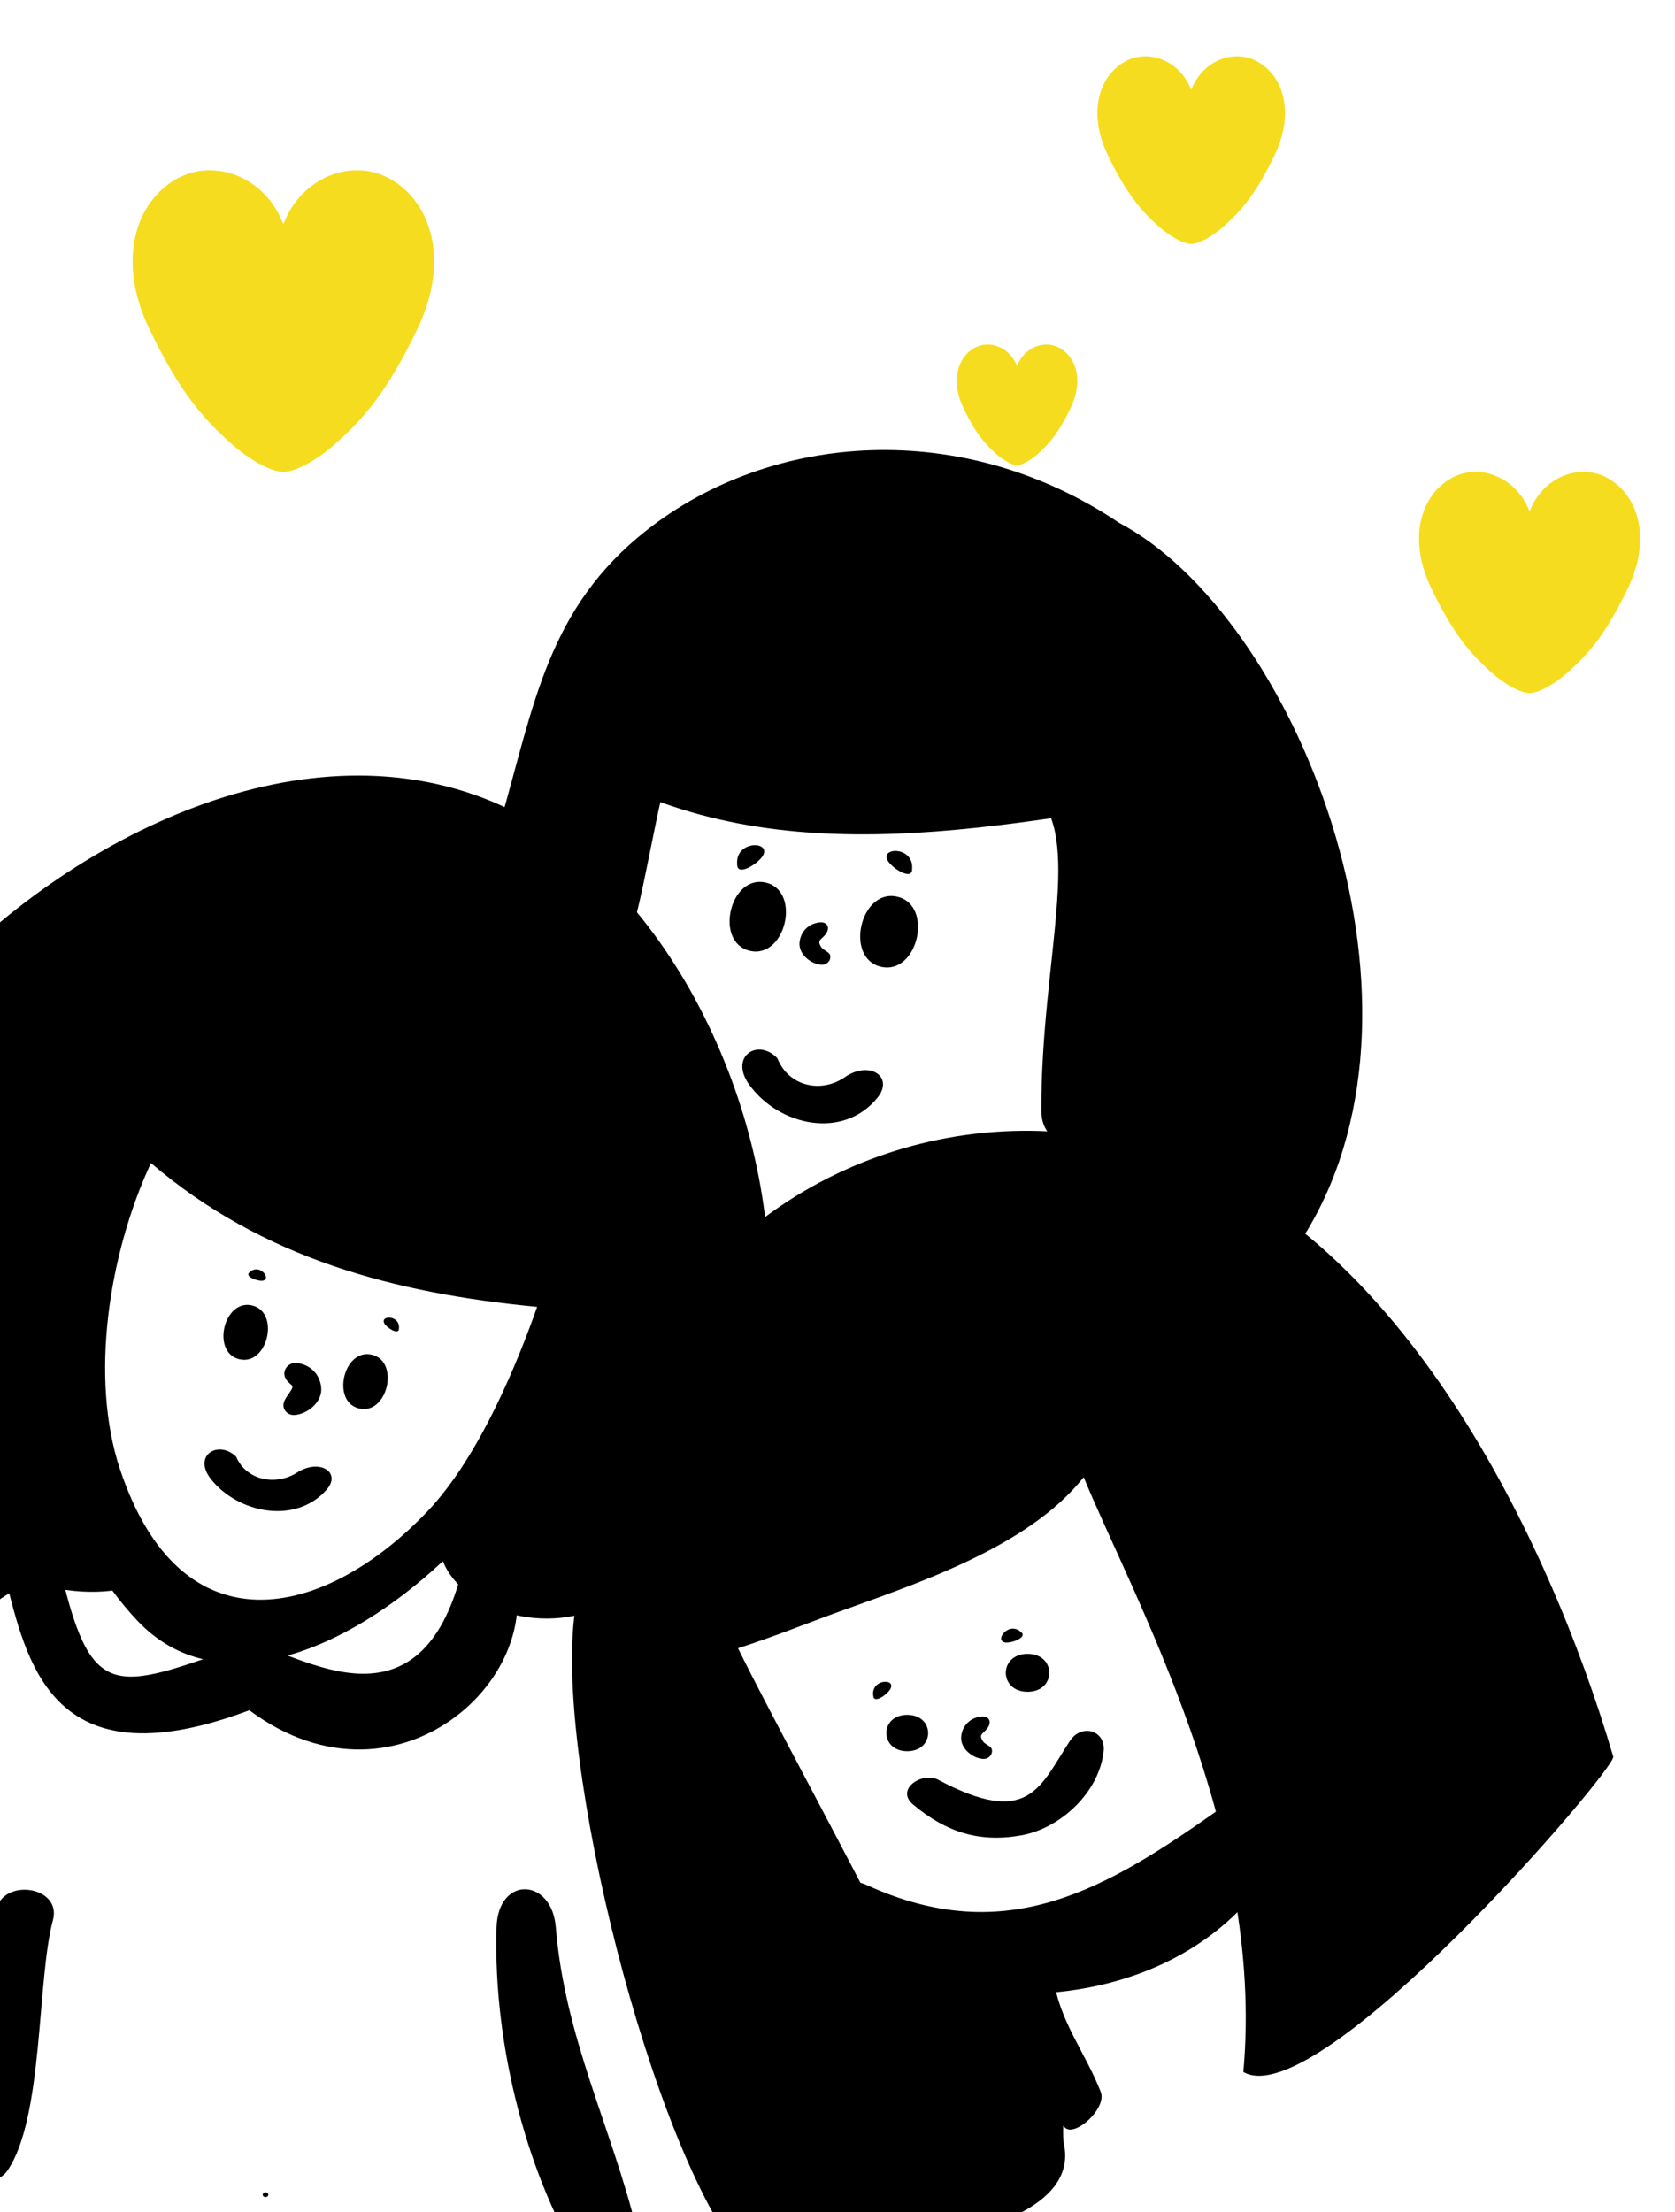 <?xml version="1.0" encoding="UTF-8" standalone="no"?>
<!DOCTYPE svg PUBLIC "-//W3C//DTD SVG 1.1//EN" "http://www.w3.org/Graphics/SVG/1.1/DTD/svg11.dtd">
<svg width="100%" height="100%" viewBox="0 0 250 330" version="1.1" xmlns="http://www.w3.org/2000/svg" xmlns:xlink="http://www.w3.org/1999/xlink" xml:space="preserve" xmlns:serif="http://www.serif.com/" style="fill-rule:evenodd;clip-rule:evenodd;stroke-linejoin:round;stroke-miterlimit:2;">
    <g transform="matrix(1,0,0,1,-87.207,-23.604)">
        <clipPath id="_clip1">
            <path d="M103.979,260.901C105.119,262.447 106.35,263.947 107.696,265.375C119.486,277.862 138.655,270.235 153.309,256.508C156.397,264.225 169.955,268.376 179.724,261.809C186.934,256.976 193.479,249.322 197.17,240.644C209.013,212.813 197.969,174.597 177.533,154.528C151.683,129.158 115.696,138.878 89.811,159.1C61.985,180.849 42.744,216.783 70.785,245.791C78.722,254.029 91.508,262.447 103.979,260.901ZM167.378,218.571C164.622,226.387 158.92,240.769 150.983,249.106C135.638,265.187 114.179,270.244 105.075,242.665C100.63,229.19 103.387,210.774 109.735,197.11C126.489,211.465 146.359,216.568 167.378,218.571Z"/>
        </clipPath>
        <g clip-path="url(#_clip1)">
            <g transform="matrix(1,0,0,1,0,37.005)">
                <clipPath id="_clip2">
                    <rect x="80" y="-37.005" width="305" height="357" clip-rule="nonzero"/>
                </clipPath>
                <g clip-path="url(#_clip2)">
                    <rect x="52.057" y="97.304" width="154.975" height="142.388"/>
                </g>
            </g>
        </g>
    </g>
    <g transform="matrix(1,0,0,1,-87.207,-23.604)">
        <clipPath id="_clip3">
            <path d="M101.025,248.828C75.489,244.884 39.323,294.859 49.11,317.866C53.231,327.155 58.403,333.83 58.071,326.571C54.973,300.519 71.09,264.118 102.022,255.224C105.524,253.625 104.033,249.762 101.025,248.828Z"/>
        </clipPath>
        <g clip-path="url(#_clip3)">
            <g transform="matrix(1,0,0,1,0,204.255)">
                <clipPath id="_clip4">
                    <rect x="80" y="-204.255" width="305" height="357" clip-rule="nonzero"/>
                </clipPath>
                <g clip-path="url(#_clip4)">
                    <rect x="42.471" y="39.352" width="66.58" height="91.041"/>
                </g>
            </g>
        </g>
    </g>
    <g transform="matrix(1,0,0,1,-87.207,-23.604)">
        <clipPath id="_clip5">
            <path d="M327.99,285.669C318.114,252.116 296.125,208.222 261.889,196.014C232.726,185.62 199.998,197.81 185.264,223.153C183.378,226.387 181.771,229.854 180.532,233.511C177.426,242.665 173.69,252.08 173.376,262.105C169.039,281.33 183.127,340.217 196.981,359.082C198.175,360.699 249.66,360.807 246.005,343.469C244.964,338.492 251.743,315.521 221.538,315.934C212.667,298.497 201.884,278.707 197.358,269.499C202.458,267.864 207.343,265.905 211.491,264.387C223.307,260.084 240.537,254.649 248.95,243.977C256.205,261.674 276.048,296.8 272.78,332.716C284.03,339.238 328.502,287.403 327.99,285.669Z"/>
        </clipPath>
        <g clip-path="url(#_clip5)">
            <g transform="matrix(1,0,0,1,0,178.067)">
                <clipPath id="_clip6">
                    <rect x="80" y="-178.067" width="305" height="357" clip-rule="nonzero"/>
                </clipPath>
                <g clip-path="url(#_clip6)">
                    <rect x="167.577" y="9.235" width="165.418" height="177.464"/>
                </g>
            </g>
        </g>
    </g>
    <g transform="matrix(1,0,0,1,-87.207,215.689)">
        <clipPath id="_clip7">
            <path d="M269.233,54.201C252.299,66.158 237.44,75.07 216.573,65.538C210.566,62.798 204.119,70.165 210.701,74.073C232.187,86.847 265.795,84.682 278.706,60.418C282.001,54.219 273.804,50.967 269.233,54.201Z"/>
        </clipPath>
        <g clip-path="url(#_clip7)">
            <rect x="202.931" y="47.93" width="81.536" height="38.847"/>
        </g>
    </g>
    <g transform="matrix(1,0,0,1,-87.207,-96.733)">
        <clipPath id="_clip8">
            <path d="M254.23,174.726C230.894,159.068 202.413,161.161 183.755,175.813C168.923,187.464 166.929,201.919 161.892,219.365C161.102,222.105 165.573,223.201 166.893,221.099C179.67,206.069 176.797,183.844 204.101,175.84C214.346,172.839 227.006,174.42 244.353,183.997C256.142,195.577 263.334,210.92 267.905,226.57C273.058,244.231 268.093,259.988 269.754,277.416C270.302,283.247 279.155,285.582 282.297,280.336C303.335,245.309 280.403,188.551 254.23,174.726Z"/>
        </clipPath>
        <g clip-path="url(#_clip8)">
            <rect x="156.799" y="158.872" width="138.726" height="129.385"/>
        </g>
    </g>
    <g transform="matrix(1,0,0,1,-87.207,-121.374)">
        <clipPath id="_clip9">
            <path d="M259.285,226.084C229.763,231.51 202.934,237.916 175.387,227.046C171.85,225.653 165.385,229.83 169.955,232.939C198.059,252.074 230.463,245.776 263.756,240.287C274.513,238.518 269.35,224.234 259.285,226.084Z"/>
        </clipPath>
        <g clip-path="url(#_clip9)">
            <rect x="163.378" y="220.919" width="111.353" height="29.932"/>
        </g>
    </g>
    <g transform="matrix(1,0,0,1,-87.207,-95.411)">
        <clipPath id="_clip10">
            <path d="M232.483,166.891C231.262,168.221 230.131,169.64 228.946,171.015C227.132,168.409 222.714,167.583 219.464,168.805C204.685,161.618 169.425,200.337 168.626,202.789C168.42,203.616 165.053,217.298 165.169,217.998C161.497,223.676 176.896,237.376 181.268,234.286C182.561,233.369 185.937,211.458 187.14,210.506C187.123,210.587 187.114,210.668 187.087,210.749C185.434,216.714 204.012,215.205 208.609,213.102C231.029,204.047 232.977,206.643 241.453,213.615C249.085,219.903 242.567,238.625 242.629,261.128C242.611,265.045 246.086,266.995 249.552,266.986C256.097,271.486 278.58,297.916 274.486,259.341C276.246,252.001 276.048,223.2 265.543,198.217C257.821,179.837 237.853,161.061 232.483,166.891Z"/>
        </clipPath>
        <g clip-path="url(#_clip10)">
            <rect x="159.609" y="160.809" width="120.712" height="124.189"/>
        </g>
    </g>
    <g transform="matrix(1,0,0,1,-87.207,166.691)">
        <clipPath id="_clip11">
            <path d="M222.616,89.14C218.459,89.14 218.459,94.566 222.616,94.566C226.773,94.566 226.773,89.14 222.616,89.14Z"/>
        </clipPath>
        <g clip-path="url(#_clip11)">
            <rect x="214.498" y="84.14" width="16.236" height="15.426"/>
        </g>
    </g>
    <g transform="matrix(1,0,0,1,-87.207,148.724)">
        <clipPath id="_clip12">
            <path d="M240.573,98.006C236.245,98.006 236.245,103.666 240.573,103.666C244.901,103.666 244.901,98.006 240.573,98.006Z"/>
        </clipPath>
        <g clip-path="url(#_clip12)">
            <rect x="232.327" y="93.006" width="16.492" height="15.66"/>
        </g>
    </g>
    <g transform="matrix(1,0,0,1,-87.207,181.987)">
        <clipPath id="_clip13">
            <path d="M246.876,77.76C242.414,84.588 240.762,90.787 227.096,83.456C224.708,82.396 220.802,84.983 223.513,87.247C228.416,91.335 233.318,92.943 239.621,91.829C245.485,90.787 251.267,85.423 251.931,79.27C252.272,76.179 248.627,75.065 246.876,77.76Z"/>
        </clipPath>
        <g clip-path="url(#_clip13)">
            <rect x="217.592" y="71.237" width="39.361" height="25.936"/>
        </g>
    </g>
    <g transform="matrix(1,0,0,1,-87.207,47.139)">
        <clipPath id="_clip14">
            <path d="M124.819,147.613C120.59,146.625 118.713,154.656 122.942,155.644C127.171,156.633 129.039,148.601 124.819,147.613Z"/>
        </clipPath>
        <g clip-path="url(#_clip14)">
            <rect x="115.558" y="142.529" width="16.642" height="18.199"/>
        </g>
    </g>
    <g transform="matrix(1,0,0,1,-87.207,91.278)">
        <clipPath id="_clip15">
            <path d="M131.535,128.412C128.446,130.397 124.002,129.643 122.449,126.04C119.818,123.489 115.885,125.834 118.695,129.391C122.736,134.494 131.346,136.201 135.944,130.972C138.233,128.367 134.893,126.265 131.535,128.412Z"/>
        </clipPath>
        <g clip-path="url(#_clip15)">
            <rect x="112.726" y="119.966" width="28.973" height="19.186"/>
        </g>
    </g>
    <g transform="matrix(1,0,0,1,-87.207,-26.231)">
        <clipPath id="_clip16">
            <path d="M213.285,186.94C209.866,189.317 204.947,188.414 203.228,184.1C200.316,181.045 195.963,183.853 199.073,188.113C203.545,194.223 213.076,196.267 218.165,190.006C220.699,186.886 217.002,184.369 213.285,186.94Z"/>
        </clipPath>
        <g clip-path="url(#_clip16)">
            <rect x="193" y="177.814" width="31" height="21"/>
        </g>
    </g>
    <g transform="matrix(1,0,0,1,-87.207,139.494)">
        <clipPath id="_clip17">
            <path d="M162.808,92.341C161.766,89.637 157.87,90.006 156.72,92.341C150.606,122.679 129.434,105.035 123.75,105.727C122.799,105.861 122.709,106.32 121.775,106.535C103.072,113.183 100.325,114.144 95.368,90.796C91.544,86.798 83.84,92.144 88.23,96.797C91.463,109.653 95.764,126.407 124.424,115.654C147.185,132.596 170.97,109.033 162.808,92.341Z"/>
        </clipPath>
        <g clip-path="url(#_clip17)">
            <rect x="81.916" y="84.393" width="87.532" height="42.117"/>
        </g>
    </g>
    <g transform="matrix(1,0,0,1,-87.207,304.435)">
        <clipPath id="_clip18">
            <path d="M126.839,22.626C126.273,22.626 126.273,23.335 126.839,23.335C127.396,23.335 127.396,22.626 126.839,22.626Z"/>
        </clipPath>
        <g clip-path="url(#_clip18)">
            <rect x="121.415" y="17.626" width="10.842" height="10.71"/>
        </g>
    </g>
    <g transform="matrix(1,0,0,1,-87.207,-23.604)">
        <clipPath id="_clip19">
            <path d="M86.731,308.137C83.768,316.599 80.886,336.848 81.083,345.876C81.164,349.407 86.48,350.054 88.275,347.485C93.725,339.696 92.693,318.989 95.108,310.059C96.437,305.19 88.248,303.771 86.731,308.137Z"/>
        </clipPath>
        <g clip-path="url(#_clip19)">
            <g transform="matrix(1,0,0,1,0,280.569)">
                <clipPath id="_clip20">
                    <rect x="80" y="-280.569" width="305" height="357" clip-rule="nonzero"/>
                </clipPath>
                <g clip-path="url(#_clip20)">
                    <rect x="76.074" y="19.954" width="24.18" height="53.523"/>
                </g>
            </g>
        </g>
    </g>
    <g transform="matrix(1,0,0,1,-87.207,-23.604)">
        <clipPath id="_clip21">
            <path d="M182.184,356.046C178.458,340.927 171.499,327.595 170.162,311.119C169.569,303.735 161.569,303.402 161.318,311.119C160.752,329.293 166.274,349.155 174.444,361.894C177.012,365.892 183.773,362.514 182.184,356.046Z"/>
        </clipPath>
        <g clip-path="url(#_clip21)">
            <g transform="matrix(1,0,0,1,0,295.072)">
                <clipPath id="_clip22">
                    <rect x="80" y="-295.072" width="305" height="357" clip-rule="nonzero"/>
                </clipPath>
                <g clip-path="url(#_clip22)">
                    <rect x="156.278" y="5.384" width="31.146" height="68.161"/>
                </g>
            </g>
        </g>
    </g>
    <g transform="matrix(1,0,0,1,-87.207,61.836)">
        <clipPath id="_clip23">
            <path d="M142.696,140.265C138.476,139.277 136.599,147.308 140.819,148.296C145.048,149.284 146.925,141.253 142.696,140.265Z"/>
        </clipPath>
        <g clip-path="url(#_clip23)">
            <rect x="133.441" y="135.181" width="16.64" height="18.199"/>
        </g>
    </g>
    <g transform="matrix(1,0,0,1,-87.207,44.803)">
        <clipPath id="_clip24">
            <path d="M146.754,153.371C146.925,151.377 143.944,151.395 144.554,152.599C144.913,153.299 146.79,154.476 146.754,153.371Z"/>
        </clipPath>
        <g clip-path="url(#_clip24)">
            <rect x="139.472" y="146.769" width="12.29" height="12.055"/>
        </g>
    </g>
    <g transform="matrix(1,0,0,1,-87.207,30.045)">
        <clipPath id="_clip25">
            <path d="M124.496,159.73C125.986,158.382 127.764,160.781 126.435,161.015C125.663,161.149 123.58,160.368 124.496,159.73Z"/>
        </clipPath>
        <g clip-path="url(#_clip25)">
            <rect x="119.267" y="154.321" width="12.635" height="11.708"/>
        </g>
    </g>
    <g transform="matrix(1,0,0,1,-87.207,64.042)">
        <clipPath id="_clip26">
            <path d="M129.856,141.643C129.2,140.538 130.161,139.182 131.445,139.298C133.456,139.487 134.947,140.924 135.144,142.946C135.378,145.111 133.079,146.952 131.149,147.06C130.161,147.123 129.326,146.27 129.551,145.29C129.685,144.724 130.027,144.293 130.341,143.844C131.409,142.326 130.601,142.892 129.856,141.643Z"/>
        </clipPath>
        <g clip-path="url(#_clip26)">
            <rect x="124.514" y="134.291" width="15.647" height="17.772"/>
        </g>
    </g>
    <g transform="matrix(1,0,0,1,-87.207,168.087)">
        <clipPath id="_clip27">
            <path d="M234.701,89.559C235.24,88.66 234.737,87.897 233.695,87.995C232.043,88.148 230.84,89.325 230.67,90.969C230.49,92.73 232.358,94.23 233.929,94.32C234.737,94.374 235.419,93.673 235.24,92.882C235.123,92.415 234.225,92.128 233.965,91.759C233.094,90.52 234.099,90.583 234.701,89.559Z"/>
        </clipPath>
        <g clip-path="url(#_clip27)">
            <rect x="225.658" y="82.987" width="14.611" height="16.336"/>
        </g>
    </g>
    <g transform="matrix(1,0,0,1,-87.207,-72.387)">
        <clipPath id="_clip28">
            <path d="M221.134,206.168C215.63,204.883 213.197,215.331 218.692,216.616C224.187,217.9 226.62,207.443 221.134,206.168Z"/>
        </clipPath>
        <g clip-path="url(#_clip28)">
            <rect x="210.592" y="201.059" width="18.636" height="20.666"/>
        </g>
    </g>
    <g transform="matrix(1,0,0,1,-87.207,-76.879)">
        <clipPath id="_clip29">
            <path d="M201.498,208.548C196.137,207.3 193.767,217.478 199.118,218.727C204.469,219.975 206.849,209.797 201.498,208.548Z"/>
        </clipPath>
        <g clip-path="url(#_clip29)">
            <rect x="191.1" y="203.442" width="18.414" height="20.39"/>
        </g>
    </g>
    <g transform="matrix(1,0,0,1,-87.207,-68.862)">
        <clipPath id="_clip30">
            <path d="M210.566,208.042C211.105,207.135 210.611,206.371 209.561,206.47C207.917,206.623 206.714,207.8 206.544,209.444C206.364,211.213 208.232,212.705 209.803,212.794C210.611,212.848 211.293,212.148 211.105,211.357C210.997,210.899 210.099,210.602 209.839,210.243C208.959,208.994 209.965,209.057 210.566,208.042Z"/>
        </clipPath>
        <g clip-path="url(#_clip30)">
            <rect x="201.532" y="201.461" width="14.605" height="16.336"/>
        </g>
    </g>
    <g transform="matrix(1,0,0,1,-87.207,-93.057)">
        <clipPath id="_clip31">
            <path d="M223.343,222.696C223.621,219.345 218.638,219.381 219.671,221.393C220.263,222.561 223.406,224.538 223.343,222.696Z"/>
        </clipPath>
        <g clip-path="url(#_clip31)">
            <rect x="214.529" y="215.005" width="13.825" height="13.443"/>
        </g>
    </g>
    <g transform="matrix(1,0,0,1,-87.207,-94.566)">
        <clipPath id="_clip32">
            <path d="M197.233,223.505C196.927,219.965 202.207,219.992 201.121,222.13C200.492,223.361 197.17,225.463 197.233,223.505Z"/>
        </clipPath>
        <g clip-path="url(#_clip32)">
            <rect x="192.22" y="215.658" width="14.048" height="13.646"/>
        </g>
    </g>
    <g transform="matrix(1,0,0,1,-87.207,137.629)">
        <clipPath id="_clip33">
            <path d="M239.576,105.84C237.763,104.205 235.581,107.107 237.206,107.403C238.14,107.574 240.672,106.613 239.576,105.84Z"/>
        </clipPath>
        <g clip-path="url(#_clip33)">
            <rect x="231.636" y="100.344" width="13.211" height="12.08"/>
        </g>
    </g>
    <g transform="matrix(1,0,0,1,-87.207,153.978)">
        <clipPath id="_clip34">
            <path d="M217.543,98.978C217.201,96.553 220.829,96.373 220.155,97.882C219.778,98.754 217.57,100.326 217.543,98.978Z"/>
        </clipPath>
        <g clip-path="url(#_clip34)">
            <rect x="212.52" y="91.916" width="12.719" height="12.587"/>
        </g>
    </g>
    <g transform="matrix(1,0,0,1,-87.207,260.387)">
        <clipPath id="_clip35">
            <path d="M251.5,51.716C249.319,46.03 245.26,41.026 244.479,34.827C244.138,32.042 239.46,31.926 239.316,34.827C238.975,41.664 241.372,52.219 246.14,57.007C247.63,58.508 252.434,54.151 251.5,51.716Z"/>
        </clipPath>
        <g clip-path="url(#_clip35)">
            <rect x="234.284" y="27.695" width="22.336" height="34.62"/>
        </g>
    </g>
    <g transform="matrix(1,0,0,1,-87.207,-229.604)">
        <clipPath id="_clip36">
            <path d="M239.024,299C239.748,298.996 241.062,298.25 242.077,297.346C243.789,295.821 245.2,294.241 247.037,290.399C248.961,286.32 247.796,282.861 245.361,281.507C243.073,280.239 240.082,281.433 239.024,284.166L238.976,284.166C237.919,281.432 234.927,280.239 232.639,281.507C230.204,282.861 229.039,286.319 230.963,290.399C232.799,294.242 234.211,295.822 235.923,297.346C236.938,298.25 238.252,298.996 238.976,299L239.024,299Z" clip-rule="nonzero"/>
        </clipPath>
        <g clip-path="url(#_clip36)">
            <rect x="225" y="276" width="28" height="28" style="fill:rgb(246,220,30);"/>
        </g>
    </g>
    <g transform="matrix(1,0,0,1,-87.207,-254.604)">
        <clipPath id="_clip37">
            <path d="M129.559,325C131.371,324.99 134.655,323.124 137.193,320.866C141.473,317.053 145,313.103 149.592,303.499C154.403,293.3 151.49,284.653 145.402,281.268C139.682,278.097 132.204,281.082 129.559,287.916L129.44,287.916C126.797,281.081 119.317,278.097 113.599,281.268C107.511,284.653 104.597,293.298 109.409,303.499C113.999,313.105 117.528,317.055 121.808,320.866C124.345,323.124 127.63,324.99 129.441,325L129.559,325Z" clip-rule="nonzero"/>
        </clipPath>
        <g clip-path="url(#_clip37)">
            <rect x="102" y="275" width="55" height="55" style="fill:rgb(246,220,30);"/>
        </g>
    </g>
    <g transform="matrix(1,0,0,1,-87.207,-305.604)">
        <clipPath id="_clip38">
            <path d="M265.037,342C266.164,341.993 268.208,340.833 269.787,339.428C272.45,337.055 274.645,334.598 277.502,328.621C280.495,322.275 278.683,316.895 274.895,314.789C271.336,312.816 266.683,314.673 265.037,318.925L264.962,318.925C263.318,314.673 258.664,312.816 255.106,314.789C251.318,316.895 249.504,322.274 252.499,328.621C255.355,334.599 257.551,337.056 260.214,339.428C261.793,340.833 263.836,341.993 264.963,342L265.037,342Z" clip-rule="nonzero"/>
        </clipPath>
        <g clip-path="url(#_clip38)">
            <rect x="246" y="309" width="38" height="38" style="fill:rgb(246,220,30);"/>
        </g>
    </g>
    <g transform="matrix(1,0,0,1,-87.207,-176.604)">
        <clipPath id="_clip39">
            <path d="M315.544,280C316.872,279.992 319.281,278.625 321.141,276.968C324.28,274.172 326.867,271.276 330.234,264.232C333.762,256.753 331.626,250.412 327.161,247.93C322.967,245.604 317.483,247.793 315.544,252.805L315.456,252.805C313.517,247.793 308.032,245.604 303.839,247.93C299.375,250.412 297.237,256.752 300.766,264.232C304.133,271.277 306.721,274.173 309.859,276.968C311.72,278.625 314.128,279.992 315.457,280L315.544,280Z" clip-rule="nonzero"/>
        </clipPath>
        <g clip-path="url(#_clip39)">
            <rect x="294" y="242" width="43" height="43" style="fill:rgb(246,220,30);"/>
        </g>
    </g>
</svg>
